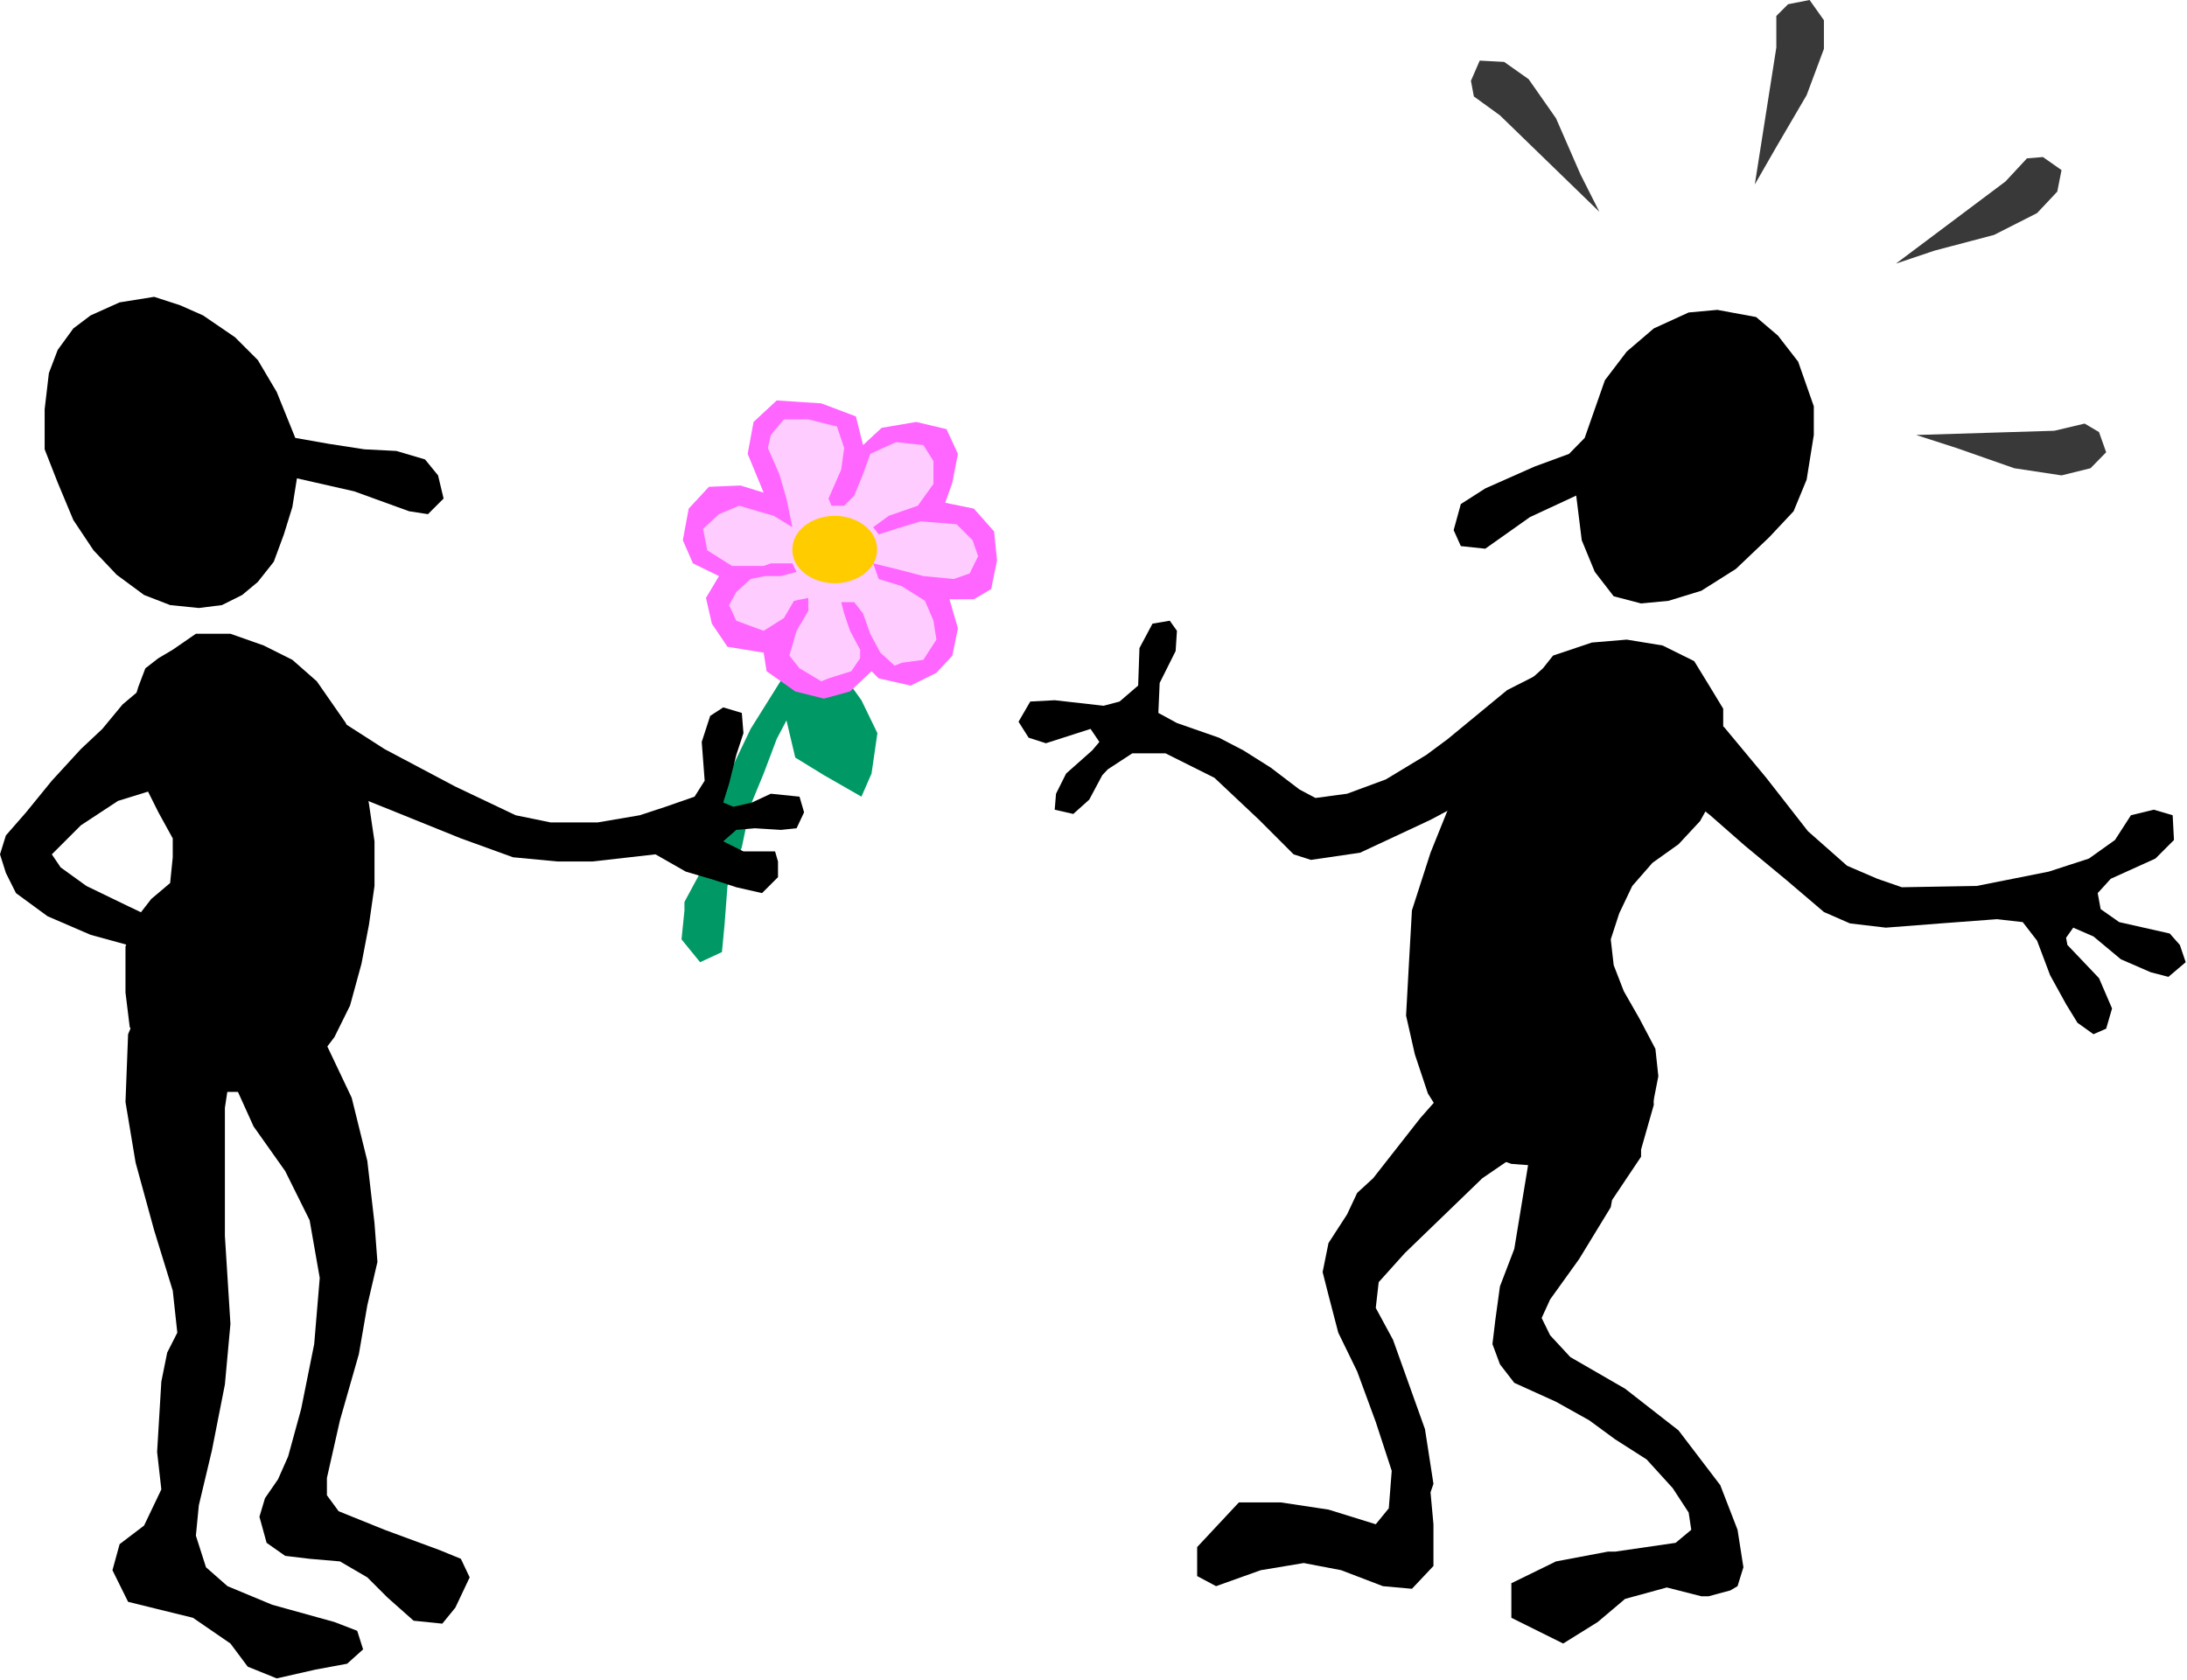 <?xml version="1.0" encoding="UTF-8" standalone="no"?>
<svg
   xmlns:ooo="http://xml.openoffice.org/svg/export"
   xmlns:dc="http://purl.org/dc/elements/1.1/"
   xmlns:cc="http://creativecommons.org/ns#"
   xmlns:rdf="http://www.w3.org/1999/02/22-rdf-syntax-ns#"
   xmlns:svg="http://www.w3.org/2000/svg"
   xmlns="http://www.w3.org/2000/svg"
   xmlns:sodipodi="http://sodipodi.sourceforge.net/DTD/sodipodi-0.dtd"
   xmlns:inkscape="http://www.inkscape.org/namespaces/inkscape"
   version="1.2"
   width="67.1mm"
   height="51.55mm"
   viewBox="0 0 6710 5155"
   preserveAspectRatio="xMidYMid"
   xml:space="preserve"
   id="svg104"
   sodipodi:docname="gift.svg"
   style="fill-rule:evenodd;stroke-width:28.222;stroke-linejoin:round"
   inkscape:version="0.92.5 (2060ec1f9f, 2020-04-08)"><sodipodi:namedview
   pagecolor="#ffffff"
   bordercolor="#666666"
   borderopacity="1"
   objecttolerance="10"
   gridtolerance="10"
   guidetolerance="10"
   inkscape:pageopacity="0"
   inkscape:pageshadow="2"
   inkscape:window-width="664"
   inkscape:window-height="487"
   id="namedview106"
   showgrid="false"
   inkscape:zoom="0.2102413"
   inkscape:cx="126.80315"
   inkscape:cy="97.398423"
   inkscape:window-x="0"
   inkscape:window-y="0"
   inkscape:window-maximized="0"
   inkscape:current-layer="svg104" />
 <defs
   class="ClipPathGroup"
   id="defs8">
  <clipPath
   id="presentation_clip_path"
   clipPathUnits="userSpaceOnUse">
   <rect
   x="0"
   y="0"
   width="21000"
   height="29700"
   id="rect2" />
  </clipPath>
  <clipPath
   id="presentation_clip_path_shrink"
   clipPathUnits="userSpaceOnUse">
   <rect
   x="21"
   y="29"
   width="20958"
   height="29641"
   id="rect5" />
  </clipPath>
 </defs>
 <defs
   class="TextShapeIndex"
   id="defs12">
  <g
   ooo:slide="id1"
   ooo:id-list="id3"
   id="g10" />
 </defs>
 <defs
   class="EmbeddedBulletChars"
   id="defs44">
  <g
   id="bullet-char-template-57356"
   transform="matrix(4.8828125e-4,0,0,-4.8828125e-4,0,0)">
   <path
   d="M 580,1141 1163,571 580,0 -4,571 Z"
   id="path14"
   inkscape:connector-curvature="0" />
  </g>
  <g
   id="bullet-char-template-57354"
   transform="matrix(4.8828125e-4,0,0,-4.8828125e-4,0,0)">
   <path
   d="M 8,1128 H 1137 V 0 H 8 Z"
   id="path17"
   inkscape:connector-curvature="0" />
  </g>
  <g
   id="bullet-char-template-10146"
   transform="matrix(4.8828125e-4,0,0,-4.8828125e-4,0,0)">
   <path
   d="M 174,0 602,739 174,1481 1456,739 Z M 1358,739 309,1346 659,739 Z"
   id="path20"
   inkscape:connector-curvature="0" />
  </g>
  <g
   id="bullet-char-template-10132"
   transform="matrix(4.8828125e-4,0,0,-4.8828125e-4,0,0)">
   <path
   d="M 2015,739 1276,0 H 717 l 543,543 H 174 v 393 h 1086 l -543,545 h 557 z"
   id="path23"
   inkscape:connector-curvature="0" />
  </g>
  <g
   id="bullet-char-template-10007"
   transform="matrix(4.8828125e-4,0,0,-4.8828125e-4,0,0)">
   <path
   d="m 0,-2 c -7,16 -16,29 -25,39 l 381,530 c -94,256 -141,385 -141,387 0,25 13,38 40,38 9,0 21,-2 34,-5 21,4 42,12 65,25 l 27,-13 111,-251 280,301 64,-25 24,25 c 21,-10 41,-24 62,-43 C 886,937 835,863 770,784 769,783 710,716 594,584 L 774,223 c 0,-27 -21,-55 -63,-84 l 16,-20 C 717,90 699,76 672,76 641,76 570,178 457,381 L 164,-76 c -22,-34 -53,-51 -92,-51 -42,0 -63,17 -64,51 -7,9 -10,24 -10,44 0,9 1,19 2,30 z"
   id="path26"
   inkscape:connector-curvature="0" />
  </g>
  <g
   id="bullet-char-template-10004"
   transform="matrix(4.8828125e-4,0,0,-4.8828125e-4,0,0)">
   <path
   d="M 285,-33 C 182,-33 111,30 74,156 52,228 41,333 41,471 c 0,78 14,145 41,201 34,71 87,106 158,106 53,0 88,-31 106,-94 l 23,-176 c 8,-64 28,-97 59,-98 l 735,706 c 11,11 33,17 66,17 42,0 63,-15 63,-46 V 965 c 0,-36 -10,-64 -30,-84 L 442,47 C 390,-6 338,-33 285,-33 Z"
   id="path29"
   inkscape:connector-curvature="0" />
  </g>
  <g
   id="bullet-char-template-9679"
   transform="matrix(4.8828125e-4,0,0,-4.8828125e-4,0,0)">
   <path
   d="M 813,0 C 632,0 489,54 383,161 276,268 223,411 223,592 c 0,181 53,324 160,431 106,107 249,161 430,161 179,0 323,-54 432,-161 108,-107 162,-251 162,-431 0,-180 -54,-324 -162,-431 C 1136,54 992,0 813,0 Z"
   id="path32"
   inkscape:connector-curvature="0" />
  </g>
  <g
   id="bullet-char-template-8226"
   transform="matrix(4.8828125e-4,0,0,-4.8828125e-4,0,0)">
   <path
   d="m 346,457 c -73,0 -137,26 -191,78 -54,51 -81,114 -81,188 0,73 27,136 81,188 54,52 118,78 191,78 73,0 134,-26 185,-79 51,-51 77,-114 77,-187 0,-75 -25,-137 -76,-188 -50,-52 -112,-78 -186,-78 z"
   id="path35"
   inkscape:connector-curvature="0" />
  </g>
  <g
   id="bullet-char-template-8211"
   transform="matrix(4.8828125e-4,0,0,-4.8828125e-4,0,0)">
   <path
   d="M -4,459 H 1135 V 606 H -4 Z"
   id="path38"
   inkscape:connector-curvature="0" />
  </g>
  <g
   id="bullet-char-template-61548"
   transform="matrix(4.8828125e-4,0,0,-4.8828125e-4,0,0)">
   <path
   d="m 173,740 c 0,163 58,303 173,419 116,115 255,173 419,173 163,0 302,-58 418,-173 116,-116 174,-256 174,-419 0,-163 -58,-303 -174,-418 C 1067,206 928,148 765,148 601,148 462,206 346,322 231,437 173,577 173,740 Z"
   id="path41"
   inkscape:connector-curvature="0" />
  </g>
 </defs>
 <g
   id="g49"
   transform="translate(-7145,-12272)">
  <g
   id="id2"
   class="Master_Slide">
   <g
   id="bg-id2"
   class="Background" />
   <g
   id="bo-id2"
   class="BackgroundObjects" />
  </g>
 </g>
 <g
   class="SlideGroup"
   id="g102"
   transform="translate(-7145,-12272)">
  <g
   id="g100">
   <g
   id="container-id1">
    <g
   id="id1"
   class="Slide"
   clip-path="url(#presentation_clip_path)">
     <g
   class="Page"
   id="g96">
      <g
   class="Graphic"
   id="g94">
       <g
   id="id3">
        <rect
   class="BoundingBox"
   x="7145"
   y="12272"
   width="6710"
   height="5155"
   id="rect51"
   style="fill:none;stroke:none" />
        <path
   d="m 11587,14540 182,-150 132,-67 44,84 5,115 -89,75 -70,54 -257,137 -216,101 -151,22 -53,-17 -106,-106 -137,-129 -150,-75 h -102 l -75,49 -17,18 -40,75 -49,44 -57,-13 4,-49 31,-62 80,-71 22,-26 -27,-40 -137,44 -53,-17 -31,-49 36,-62 75,-4 150,17 49,-13 57,-49 4,-115 40,-75 53,-9 22,31 -4,62 -49,98 -4,92 57,31 129,45 75,39 84,53 88,67 49,26 97,-13 119,-44 124,-75 z"
   id="path53"
   inkscape:connector-curvature="0"
   style="fill:#000000;stroke:none" />
        <path
   d="m 12228,14394 120,27 88,84 128,154 128,164 120,106 93,40 75,26 230,-4 221,-44 123,-40 80,-57 49,-76 70,-17 58,17 4,76 -57,57 -137,62 -40,44 9,49 57,40 155,35 31,35 18,53 -53,45 -54,-14 -92,-40 -84,-70 -62,-27 -22,31 4,22 97,102 40,93 -18,62 -39,17 -49,-35 -35,-57 -49,-89 -40,-106 -44,-57 -79,-9 -173,13 -168,13 -110,-13 -80,-35 -115,-98 -128,-106 -106,-93 -106,-84 -89,-115 -17,-97 22,-53 z"
   id="path55"
   inkscape:connector-curvature="0"
   style="fill:#000000;stroke:none" />
        <path
   d="m 12007,13616 62,-177 67,-88 83,-71 107,-49 88,-8 119,22 67,57 62,80 48,137 v 88 l -22,137 -40,97 -75,80 -102,97 -106,67 -101,31 -84,8 -84,-22 -58,-75 -40,-97 -17,-137 -142,66 -137,97 -75,-8 -22,-49 22,-80 75,-48 151,-67 106,-39 z"
   id="path57"
   inkscape:connector-curvature="0"
   style="fill:#000000;stroke:none" />
        <path
   d="m 11910,14284 119,-40 107,-9 110,18 97,48 49,80 40,66 v 89 97 l -22,71 -49,88 -66,71 -80,57 -62,71 -40,84 -26,80 9,79 31,80 48,84 49,93 9,84 -18,92 -49,76 -53,48 -97,49 -115,13 -119,-9 -119,-44 -76,-75 -61,-97 -40,-120 -27,-119 9,-164 9,-159 57,-177 62,-154 75,-120 93,-155 75,-101 40,-36 z"
   id="path59"
   inkscape:connector-curvature="0"
   style="fill:#000000;stroke:none" />
        <path
   d="m 11358,15888 145,-185 129,-146 h 176 l 49,97 v 22 l -9,106 -155,106 -238,230 -80,89 -9,79 53,98 98,274 26,168 -9,26 9,98 v 128 l -66,70 -89,-8 -128,-49 -115,-22 -132,22 -137,49 -58,-31 v -89 l 128,-137 h 129 l 146,22 145,45 40,-49 9,-115 -49,-150 -57,-155 -58,-119 -30,-115 -18,-71 18,-89 57,-88 31,-66 z"
   id="path61"
   inkscape:connector-curvature="0"
   style="fill:#000000;stroke:none" />
        <path
   d="m 11910,15495 128,-57 120,39 57,89 4,97 -39,137 v 22 l -89,133 -4,22 -97,159 -89,124 -26,57 26,53 62,67 168,97 164,128 128,168 53,137 18,115 -18,58 -22,13 -67,18 h -22 l -106,-27 -128,35 -84,71 -106,66 -159,-79 v -106 l 137,-67 159,-30 h 22 l 186,-27 48,-40 -8,-53 -49,-75 -80,-88 -97,-62 -79,-58 -102,-57 -128,-58 -44,-57 -23,-62 9,-75 14,-102 44,-115 40,-243 22,-137 22,-142 z"
   id="path63"
   inkscape:connector-curvature="0"
   style="fill:#000000;stroke:none" />
        <path
   d="m 12052,12922 -305,-296 -80,-58 -9,-48 27,-62 75,4 75,53 84,120 75,172 z"
   id="path65"
   inkscape:connector-curvature="0"
   style="fill:#393939;stroke:none" />
        <path
   d="m 12529,12838 66,-420 v -97 l 36,-36 66,-13 44,62 v 88 l -53,142 -93,159 z"
   id="path67"
   inkscape:connector-curvature="0"
   style="fill:#393939;stroke:none" />
        <path
   d="m 12962,13081 336,-252 66,-71 49,-4 57,40 -13,66 -62,66 -132,67 -182,48 z"
   id="path69"
   inkscape:connector-curvature="0"
   style="fill:#393939;stroke:none" />
        <path
   d="m 13024,13607 424,-13 93,-22 44,26 22,62 -48,49 -89,22 -145,-22 -177,-62 z"
   id="path71"
   inkscape:connector-curvature="0"
   style="fill:#393939;stroke:none" />
        <path
   d="m 9545,14354 -97,155 -57,119 -58,168 -40,129 v 26 l -48,89 v 26 l -9,89 57,70 67,-31 8,-84 9,-119 44,-119 27,-129 40,-97 40,-106 30,-57 27,114 88,54 115,66 31,-71 18,-124 -49,-101 -48,-67 -84,-48 -89,9 z"
   id="path73"
   inkscape:connector-curvature="0"
   style="fill:#009966;stroke:none" />
        <path
   d="m 9488,13784 -49,-119 18,-98 71,-66 137,9 106,40 22,88 57,-53 106,-18 93,22 35,76 -17,88 -22,62 88,18 62,70 9,89 -18,88 -53,31 h -75 l 26,89 -17,84 -49,53 -79,39 -98,-22 -22,-22 -66,62 -80,22 -88,-22 -88,-62 -9,-57 -111,-18 -48,-71 -18,-79 40,-67 -80,-39 -31,-71 18,-97 62,-67 97,-4 z"
   id="path75"
   inkscape:connector-curvature="0"
   style="fill:#ff66ff;stroke:none" />
        <path
   d="m 9576,13890 -18,-88 -22,-75 -35,-80 9,-40 40,-48 h 75 l 88,22 22,66 -9,66 -39,89 9,22 h 39 l 31,-31 27,-66 22,-62 79,-36 84,9 31,49 v 70 l -48,67 -89,31 -48,35 17,22 53,-17 76,-23 110,9 49,49 17,49 -26,53 -49,17 -93,-9 -84,-22 -70,-17 17,48 71,22 71,45 26,61 9,58 -40,62 -66,9 -22,9 -44,-40 -31,-58 -22,-62 -27,-35 h -40 l 9,35 18,53 31,58 v 26 l -27,40 -70,22 -22,9 -67,-40 -31,-39 22,-76 36,-61 v -40 l -44,9 -31,53 -62,39 -84,-31 -22,-48 22,-40 44,-40 44,-9 h 49 l 48,-13 -13,-26 h -66 l -22,8 h -97 l -76,-48 -13,-66 49,-45 62,-26 57,17 49,14 z"
   id="path77"
   inkscape:connector-curvature="0"
   style="fill:#ffccff;stroke:none" />
        <path
   d="m 9836,13959 c 0,18 -6,36 -17,51 -12,16 -28,29 -48,38 -20,9 -42,14 -65,14 -23,0 -45,-5 -65,-14 -20,-9 -36,-22 -48,-38 -11,-15 -17,-33 -17,-51 0,-19 6,-37 17,-52 12,-16 28,-29 48,-38 20,-9 42,-14 65,-14 23,0 45,5 65,14 20,9 36,22 48,38 11,15 17,33 17,52 z"
   id="path79"
   inkscape:connector-curvature="0"
   style="fill:#ffcc00;stroke:none" />
        <path
   d="m 8051,13616 -57,-141 -58,-98 -70,-70 -98,-67 -70,-31 -80,-26 -106,17 -89,40 -53,40 -48,66 -27,71 -13,111 v 123 l 40,102 48,115 62,93 71,75 84,62 80,31 88,9 71,-9 62,-31 48,-40 49,-62 31,-84 26,-84 14,-88 176,40 168,61 58,9 48,-48 -17,-71 -40,-49 -88,-26 -98,-5 -110,-17 z"
   id="path81"
   inkscape:connector-curvature="0"
   style="fill:#000000;stroke:none" />
        <path
   d="m 7675,14266 71,-49 h 106 l 102,36 88,44 75,66 89,128 48,120 23,128 17,115 v 137 l -17,119 -23,120 -35,128 -48,97 -54,71 -97,57 -106,40 h -97 l -93,-9 -84,-53 -53,-66 -44,-71 -13,-106 v -141 l 31,-84 48,-62 58,-49 8,-79 v -58 l -44,-80 -44,-88 -26,-97 -18,-111 26,-88 22,-58 40,-31 z"
   id="path83"
   inkscape:connector-curvature="0"
   style="fill:#000000;stroke:none" />
        <path
   d="m 7521,14434 115,-97 132,-14 84,49 5,128 -5,22 -66,98 -18,26 -119,40 -142,44 -114,75 -89,89 27,40 79,57 128,62 120,57 88,22 71,-30 35,-49 14,-58 26,-31 62,-22 31,40 18,49 -40,40 -58,22 -39,39 8,40 67,18 h 92 l 49,40 9,57 -40,18 h -66 l -44,-35 -45,-23 -53,-31 -17,31 48,40 49,49 22,57 -22,31 h -66 l -45,-48 -26,-80 -31,-57 -80,-23 -106,-35 -146,-40 -132,-57 -97,-71 -31,-62 -18,-57 18,-58 62,-71 79,-97 89,-97 66,-62 z"
   id="path85"
   inkscape:connector-curvature="0"
   style="fill:#000000;stroke:none" />
        <path
   d="m 7932,14323 163,58 71,88 159,102 217,115 185,88 107,22 h 145 l 129,-22 79,-26 89,-31 31,-49 -9,-119 26,-80 40,-26 57,17 5,62 -22,67 -22,88 -18,58 31,13 57,-13 58,-27 88,9 14,48 -23,49 -48,5 -80,-5 -57,5 -40,35 62,31 h 97 l 9,31 v 48 l -49,49 -79,-18 -67,-22 -88,-26 -93,-53 -194,22 h -106 l -137,-13 -160,-58 -198,-80 -164,-66 -225,-102 -129,-88 -8,-137 17,-40 z"
   id="path87"
   inkscape:connector-curvature="0"
   style="fill:#000000;stroke:none" />
        <path
   d="m 7835,15774 v 291 l 17,270 -17,186 -40,203 -40,168 -9,93 31,97 66,58 137,57 191,53 70,27 18,57 -49,44 -97,18 -119,27 -89,-36 -53,-71 -115,-79 -110,-27 -89,-22 -48,-97 22,-80 75,-57 53,-111 -13,-115 13,-216 18,-89 31,-61 -14,-129 -57,-185 -57,-208 -31,-186 8,-208 58,-137 71,-26 185,97 14,27 -9,119 -22,146 z"
   id="path89"
   inkscape:connector-curvature="0"
   style="fill:#000000;stroke:none" />
        <path
   d="m 7949,15318 129,58 62,88 84,177 48,194 22,191 9,119 -31,133 -26,150 -58,203 -40,177 v 53 l 36,49 141,57 168,62 66,27 27,57 -44,93 -40,49 -88,-9 -80,-71 -62,-62 -84,-49 -93,-8 -75,-9 -57,-40 -22,-80 17,-57 40,-58 31,-70 40,-146 40,-199 17,-203 -31,-177 -75,-151 -97,-137 -62,-137 -31,-128 22,-119 z"
   id="path91"
   inkscape:connector-curvature="0"
   style="fill:#000000;stroke:none" />
       </g>
      </g>
     </g>
    </g>
   </g>
  </g>
 </g>
</svg>